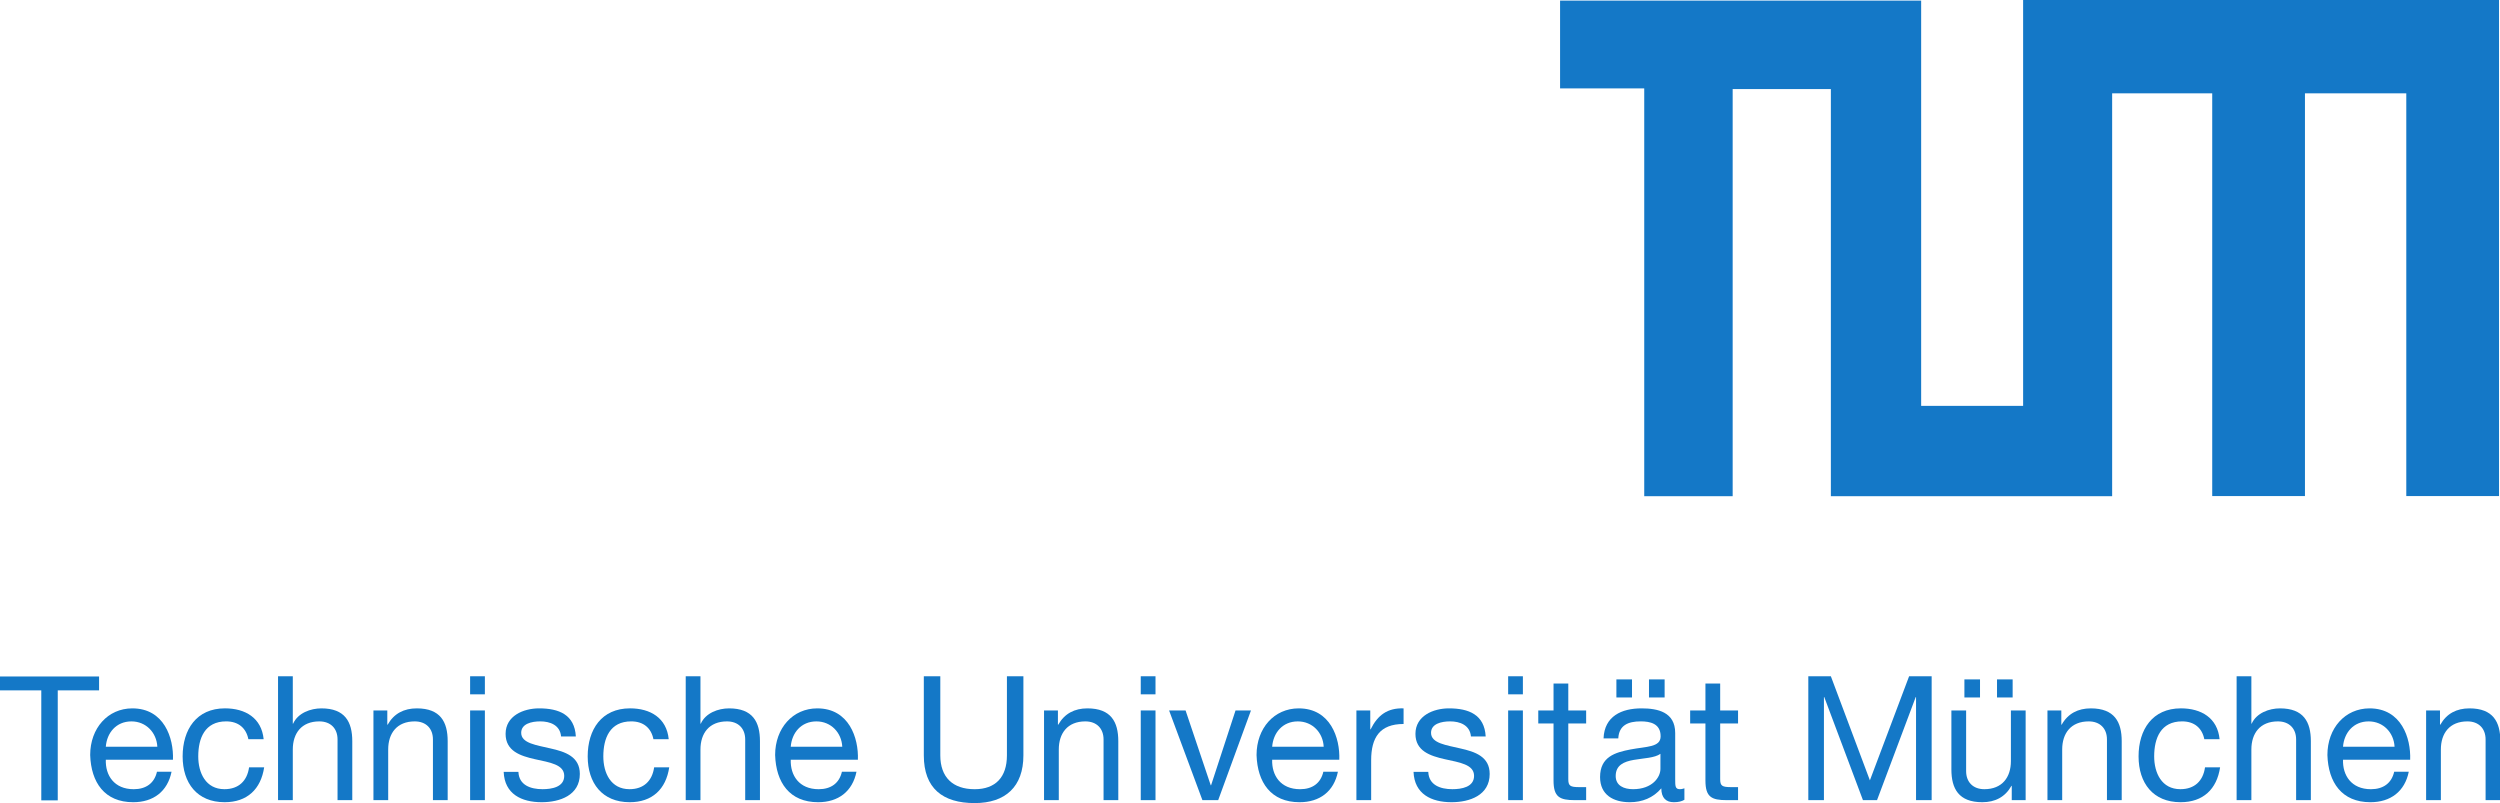<?xml version="1.0" encoding="UTF-8" standalone="no"?>
<!-- Created with Inkscape (http://www.inkscape.org/) -->

<svg
   xmlns:dc="http://purl.org/dc/elements/1.1/"
   xmlns:cc="http://creativecommons.org/ns#"
   xmlns:rdf="http://www.w3.org/1999/02/22-rdf-syntax-ns#"
   xmlns:svg="http://www.w3.org/2000/svg"
   xmlns="http://www.w3.org/2000/svg"
   xmlns:sodipodi="http://sodipodi.sourceforge.net/DTD/sodipodi-0.dtd"
   xmlns:inkscape="http://www.inkscape.org/namespaces/inkscape"
   id="svg3004"
   version="1.1"
   inkscape:version="0.48.4 r9939"
   width="1026.347"
   height="329.784"
   xml:space="preserve"
   sodipodi:docname="TUMLogo.svg"><defs
     id="defs3008"><clipPath
       clipPathUnits="userSpaceOnUse"
       id="clipPath3026"><path
         d="M 0,595 842,595 842,0 0,0 0,595 z"
         id="path3028"
         inkscape:connector-curvature="0" /></clipPath></defs><sodipodi:namedview
     pagecolor="#ffffff"
     bordercolor="#666666"
     borderopacity="1"
     objecttolerance="10"
     gridtolerance="10"
     guidetolerance="10"
     inkscape:pageopacity="0"
     inkscape:pageshadow="2"
     inkscape:window-width="1600"
     inkscape:window-height="876"
     id="namedview3006"
     showgrid="false"
     inkscape:snap-bbox="true"
     inkscape:zoom="0.98016807"
     inkscape:cx="505.70852"
     inkscape:cy="-36.440237"
     inkscape:window-x="0"
     inkscape:window-y="24"
     inkscape:window-maximized="1"
     inkscape:current-layer="g3012"
     borderlayer="true"
     fit-margin-top="0"
     fit-margin-left="0"
     fit-margin-right="0"
     fit-margin-bottom="0" /><g
     id="g3012"
     inkscape:groupmode="layer"
     inkscape:label="TUMLogo"
     transform="matrix(1.25,0,0,-1.25,-20.541,738.099)"><g
       id="g3014"
       transform="matrix(5.749,0,0,5.749,556.451,561.436)"><path
         d="m 0,0 0,-23.294 5.052,0 0,23.259 5.61,0 0,-23.259 16.069,0 0,23.014 5.717,0 0,-23.009 5.298,0 0,23.009 5.789,0 0,-23.009 5.298,0 0,28.341 -27.188,0 0,-23.188 -5.825,0 0,23.153 -20.628,0 L -4.808,0 0,0 z"
         style="fill:#1478c7;fill-opacity:1;fill-rule:nonzero;stroke:none"
         id="path3016"
         inkscape:connector-curvature="0" /></g><g
       id="g3018"
       transform="matrix(5.749,0,0,5.749,29.995,363.743)"><path
         d="m 0,0 -2.359,0 0,0.793 5.66,0 0,-0.793 -2.361,0 0,-6.284 -0.94,0 L 0,0 z"
         style="fill:#1478c7;fill-opacity:1;fill-rule:nonzero;stroke:none"
         id="path3020"
         inkscape:connector-curvature="0" /></g><g
       id="g3022"
       transform="matrix(5.749,0,0,5.749,-2062.785,-1443.351)"><g
         id="g3024"
         clip-path="url(#clipPath3026)"><g
           id="g3030"
           transform="translate(370.654,311.112)"><path
             d="M 0,0 C -0.04,0.804 -0.645,1.447 -1.478,1.447 -2.358,1.447 -2.885,0.784 -2.943,0 L 0,0 z m 0.813,-1.427 c -0.229,-1.13 -1.041,-1.743 -2.191,-1.743 -1.635,0 -2.407,1.129 -2.458,2.695 0,1.537 1.012,2.666 2.408,2.666 1.815,0 2.369,-1.694 2.321,-2.933 l -3.836,0 c -0.031,-0.892 0.475,-1.685 1.595,-1.685 0.693,0 1.179,0.337 1.328,1 l 0.833,0 z"
             style="fill:#1478c7;fill-opacity:1;fill-rule:nonzero;stroke:none"
             id="path3032"
             inkscape:connector-curvature="0" /></g><g
           id="g3034"
           transform="translate(375.856,311.54)"><path
             d="m 0,0 c -0.129,0.644 -0.575,1.02 -1.269,1.02 -1.219,0 -1.595,-0.961 -1.595,-2.001 0,-0.943 0.426,-1.873 1.496,-1.873 0.813,0 1.299,0.475 1.407,1.248 l 0.862,0 c -0.188,-1.248 -0.97,-1.992 -2.259,-1.992 -1.567,0 -2.398,1.09 -2.398,2.617 0,1.535 0.793,2.745 2.417,2.745 1.16,0 2.092,-0.545 2.211,-1.764 L 0,0 z"
             style="fill:#1478c7;fill-opacity:1;fill-rule:nonzero;stroke:none"
             id="path3036"
             inkscape:connector-curvature="0" /></g><g
           id="g3038"
           transform="translate(377.55,315.137)"><path
             d="m 0,0 0.843,0 0,-2.706 0.019,0 c 0.278,0.614 1.001,0.872 1.616,0.872 1.347,0 1.763,-0.773 1.763,-1.873 l 0,-3.37 -0.842,0 0,3.469 c 0,0.625 -0.396,1.03 -1.041,1.03 -1.02,0 -1.515,-0.683 -1.515,-1.605 l 0,-2.894 L 0,-7.077 0,0 z"
             style="fill:#1478c7;fill-opacity:1;fill-rule:nonzero;stroke:none"
             id="path3040"
             inkscape:connector-curvature="0" /></g><g
           id="g3042"
           transform="translate(383,313.184)"><path
             d="m 0,0 0.792,0 0,-0.813 0.021,0 c 0.356,0.636 0.931,0.932 1.665,0.932 1.347,0 1.763,-0.773 1.763,-1.873 l 0,-3.37 -0.842,0 0,3.469 c 0,0.625 -0.396,1.03 -1.041,1.03 -1.02,0 -1.515,-0.683 -1.515,-1.604 l 0,-2.895 L 0,-5.124 0,0 z"
             style="fill:#1478c7;fill-opacity:1;fill-rule:nonzero;stroke:none"
             id="path3044"
             inkscape:connector-curvature="0" /></g><path
           d="m 388.523,313.184 0.843,0 0,-5.124 -0.843,0 0,5.124 z m 0.843,0.921 -0.843,0 0,1.032 0.843,0 0,-1.032 z"
           style="fill:#1478c7;fill-opacity:1;fill-rule:nonzero;stroke:none"
           id="path3046"
           inkscape:connector-curvature="0" /><g
           id="g3048"
           transform="translate(391.282,309.676)"><path
             d="m 0,0 c 0.031,-0.753 0.685,-0.99 1.378,-0.99 0.525,0 1.239,0.118 1.239,0.762 0,0.654 -0.832,0.764 -1.675,0.952 -0.833,0.188 -1.674,0.465 -1.674,1.447 0,1.03 1.02,1.456 1.912,1.456 1.13,0 2.032,-0.356 2.101,-1.606 l -0.843,0 C 2.379,2.675 1.805,2.884 1.25,2.884 0.744,2.884 0.159,2.745 0.159,2.229 0.159,1.626 1.051,1.526 1.834,1.338 2.677,1.149 3.509,0.872 3.509,-0.119 c 0,-1.218 -1.139,-1.615 -2.181,-1.615 -1.149,0 -2.12,0.466 -2.17,1.734 L 0,0 z"
             style="fill:#1478c7;fill-opacity:1;fill-rule:nonzero;stroke:none"
             id="path3050"
             inkscape:connector-curvature="0" /></g><g
           id="g3052"
           transform="translate(398.996,311.54)"><path
             d="m 0,0 c -0.128,0.644 -0.574,1.02 -1.269,1.02 -1.218,0 -1.594,-0.961 -1.594,-2.001 0,-0.943 0.425,-1.873 1.496,-1.873 0.812,0 1.298,0.475 1.407,1.248 l 0.862,0 c -0.188,-1.248 -0.971,-1.992 -2.259,-1.992 -1.567,0 -2.399,1.09 -2.399,2.617 0,1.535 0.793,2.745 2.418,2.745 1.159,0 2.091,-0.545 2.211,-1.764 L 0,0 z"
             style="fill:#1478c7;fill-opacity:1;fill-rule:nonzero;stroke:none"
             id="path3054"
             inkscape:connector-curvature="0" /></g><g
           id="g3056"
           transform="translate(400.84,315.137)"><path
             d="m 0,0 0.842,0 0,-2.706 0.02,0 c 0.278,0.614 1,0.872 1.616,0.872 1.347,0 1.763,-0.773 1.763,-1.873 l 0,-3.37 -0.843,0 0,3.469 c 0,0.625 -0.396,1.03 -1.04,1.03 -1.021,0 -1.516,-0.683 -1.516,-1.605 l 0,-2.894 L 0,-7.077 0,0 z"
             style="fill:#1478c7;fill-opacity:1;fill-rule:nonzero;stroke:none"
             id="path3058"
             inkscape:connector-curvature="0" /></g><g
           id="g3060"
           transform="translate(409.783,311.112)"><path
             d="M 0,0 C -0.038,0.804 -0.644,1.447 -1.476,1.447 -2.358,1.447 -2.883,0.784 -2.943,0 L 0,0 z m 0.813,-1.427 c -0.228,-1.13 -1.041,-1.743 -2.19,-1.743 -1.635,0 -2.408,1.129 -2.458,2.695 0,1.537 1.012,2.666 2.408,2.666 1.814,0 2.368,-1.694 2.32,-2.933 l -3.836,0 c -0.03,-0.892 0.476,-1.685 1.595,-1.685 0.695,0 1.18,0.337 1.329,1 l 0.832,0 z"
             style="fill:#1478c7;fill-opacity:1;fill-rule:nonzero;stroke:none"
             id="path3062"
             inkscape:connector-curvature="0" /></g><g
           id="g3064"
           transform="translate(420.131,310.617)"><path
             d="m 0,0 c 0,-1.784 -1.021,-2.725 -2.785,-2.725 -1.824,0 -2.904,0.843 -2.904,2.725 l 0,4.52 0.942,0 0,-4.52 c 0,-1.249 0.713,-1.932 1.962,-1.932 1.189,0 1.844,0.683 1.844,1.932 l 0,4.52 L 0,4.52 0,0 z"
             style="fill:#1478c7;fill-opacity:1;fill-rule:nonzero;stroke:none"
             id="path3066"
             inkscape:connector-curvature="0" /></g><g
           id="g3068"
           transform="translate(421.31,313.184)"><path
             d="m 0,0 0.793,0 0,-0.813 0.02,0 c 0.357,0.636 0.932,0.932 1.666,0.932 1.347,0 1.763,-0.773 1.763,-1.873 l 0,-3.37 -0.842,0 0,3.469 c 0,0.625 -0.396,1.03 -1.041,1.03 -1.021,0 -1.516,-0.683 -1.516,-1.604 l 0,-2.895 L 0,-5.124 0,0 z"
             style="fill:#1478c7;fill-opacity:1;fill-rule:nonzero;stroke:none"
             id="path3070"
             inkscape:connector-curvature="0" /></g><path
           d="m 426.835,313.184 0.843,0 0,-5.124 -0.843,0 0,5.124 z m 0.843,0.921 -0.843,0 0,1.032 0.843,0 0,-1.032 z"
           style="fill:#1478c7;fill-opacity:1;fill-rule:nonzero;stroke:none"
           id="path3072"
           inkscape:connector-curvature="0" /><g
           id="g3074"
           transform="translate(431.259,308.06)"><path
             d="m 0,0 -0.901,0 -1.904,5.124 0.942,0 1.437,-4.272 0.021,0 1.396,4.272 0.882,0 L 0,0 z"
             style="fill:#1478c7;fill-opacity:1;fill-rule:nonzero;stroke:none"
             id="path3076"
             inkscape:connector-curvature="0" /></g><g
           id="g3078"
           transform="translate(437.286,311.112)"><path
             d="M 0,0 C -0.038,0.804 -0.644,1.447 -1.477,1.447 -2.358,1.447 -2.883,0.784 -2.943,0 L 0,0 z m 0.813,-1.427 c -0.228,-1.13 -1.041,-1.743 -2.19,-1.743 -1.635,0 -2.409,1.129 -2.458,2.695 0,1.537 1.011,2.666 2.408,2.666 1.814,0 2.368,-1.694 2.319,-2.933 l -3.835,0 c -0.03,-0.892 0.475,-1.685 1.596,-1.685 0.694,0 1.179,0.337 1.328,1 l 0.832,0 z"
             style="fill:#1478c7;fill-opacity:1;fill-rule:nonzero;stroke:none"
             id="path3080"
             inkscape:connector-curvature="0" /></g><g
           id="g3082"
           transform="translate(439.155,313.184)"><path
             d="m 0,0 0.792,0 0,-1.08 0.02,0 c 0.407,0.823 0.971,1.228 1.883,1.199 l 0,-0.892 c -1.357,0 -1.852,-0.773 -1.852,-2.072 l 0,-2.279 L 0,-5.124 0,0 z"
             style="fill:#1478c7;fill-opacity:1;fill-rule:nonzero;stroke:none"
             id="path3084"
             inkscape:connector-curvature="0" /></g><g
           id="g3086"
           transform="translate(443.261,309.676)"><path
             d="m 0,0 c 0.03,-0.753 0.685,-0.99 1.377,-0.99 0.526,0 1.239,0.118 1.239,0.762 0,0.654 -0.832,0.764 -1.675,0.952 -0.832,0.188 -1.674,0.465 -1.674,1.447 0,1.03 1.02,1.456 1.913,1.456 1.13,0 2.031,-0.356 2.1,-1.606 l -0.842,0 C 2.379,2.675 1.804,2.884 1.249,2.884 0.743,2.884 0.158,2.745 0.158,2.229 0.158,1.626 1.05,1.526 1.833,1.338 2.676,1.149 3.508,0.872 3.508,-0.119 c 0,-1.218 -1.14,-1.615 -2.18,-1.615 -1.149,0 -2.121,0.466 -2.17,1.734 L 0,0 z"
             style="fill:#1478c7;fill-opacity:1;fill-rule:nonzero;stroke:none"
             id="path3088"
             inkscape:connector-curvature="0" /></g><path
           d="m 447.824,313.184 0.842,0 0,-5.124 -0.842,0 0,5.124 z m 0.842,0.921 -0.842,0 0,1.032 0.842,0 0,-1.032 z"
           style="fill:#1478c7;fill-opacity:1;fill-rule:nonzero;stroke:none"
           id="path3090"
           inkscape:connector-curvature="0" /><g
           id="g3092"
           transform="translate(451.26,313.184)"><path
             d="m 0,0 1.02,0 0,-0.744 -1.02,0 0,-3.181 C 0,-4.311 0.108,-4.38 0.634,-4.38 l 0.386,0 0,-0.744 -0.644,0 c -0.872,0 -1.219,0.179 -1.219,1.121 l 0,3.259 -0.872,0 0,0.744 0.872,0 0,1.537 L 0,1.537 0,0 z"
             style="fill:#1478c7;fill-opacity:1;fill-rule:nonzero;stroke:none"
             id="path3094"
             inkscape:connector-curvature="0" /></g><path
           d="m 455.87,314.958 0.893,0 0,-1.031 -0.893,0 0,1.031 z m -1.862,0 0.892,0 0,-1.031 -0.892,0 0,1.031 z m 2.516,-4.251 c -0.327,-0.238 -0.961,-0.249 -1.525,-0.348 -0.556,-0.098 -1.031,-0.296 -1.031,-0.921 0,-0.555 0.475,-0.752 0.991,-0.752 1.11,0 1.565,0.692 1.565,1.158 l 0,0.863 z m 1.369,-2.626 c -0.15,-0.09 -0.337,-0.139 -0.605,-0.139 -0.435,0 -0.714,0.238 -0.714,0.793 -0.466,-0.545 -1.09,-0.793 -1.803,-0.793 -0.932,0 -1.696,0.416 -1.696,1.436 0,1.16 0.863,1.407 1.736,1.577 0.93,0.177 1.724,0.119 1.724,0.753 0,0.732 -0.605,0.852 -1.139,0.852 -0.714,0 -1.24,-0.218 -1.28,-0.971 l -0.842,0 c 0.05,1.268 1.031,1.714 2.171,1.714 0.92,0 1.922,-0.208 1.922,-1.407 l 0,-2.637 c 0,-0.396 0,-0.573 0.268,-0.573 0.069,0 0.148,0.009 0.258,0.049 l 0,-0.654 z"
           style="fill:#1478c7;fill-opacity:1;fill-rule:nonzero;stroke:none"
           id="path3096"
           inkscape:connector-curvature="0" /><g
           id="g3098"
           transform="translate(459.937,313.184)"><path
             d="m 0,0 1.021,0 0,-0.744 -1.021,0 0,-3.181 C 0,-4.311 0.108,-4.38 0.635,-4.38 l 0.386,0 0,-0.744 -0.644,0 c -0.872,0 -1.219,0.179 -1.219,1.121 l 0,3.259 -0.873,0 0,0.744 0.873,0 0,1.537 L 0,1.537 0,0 z"
             style="fill:#1478c7;fill-opacity:1;fill-rule:nonzero;stroke:none"
             id="path3100"
             inkscape:connector-curvature="0" /></g><g
           id="g3102"
           transform="translate(464.972,315.137)"><path
             d="m 0,0 1.288,0 2.23,-5.947 2.24,5.947 1.288,0 0,-7.077 -0.892,0 0,5.888 -0.019,0 -2.21,-5.888 -0.804,0 -2.21,5.888 -0.019,0 0,-5.888 L 0,-7.077 0,0 z"
             style="fill:#1478c7;fill-opacity:1;fill-rule:nonzero;stroke:none"
             id="path3104"
             inkscape:connector-curvature="0" /></g><path
           d="m 475.752,314.958 0.893,0 0,-1.031 -0.893,0 0,1.031 z m -1.863,0 0.892,0 0,-1.031 -0.892,0 0,1.031 z m 3.499,-6.897 -0.794,0 0,0.813 -0.02,0 c -0.356,-0.635 -0.931,-0.932 -1.664,-0.932 -1.348,0 -1.764,0.773 -1.764,1.873 l 0,3.369 0.842,0 0,-3.468 c 0,-0.625 0.397,-1.03 1.04,-1.03 1.022,0 1.518,0.683 1.518,1.604 l 0,2.894 0.842,0 0,-5.123 z"
           style="fill:#1478c7;fill-opacity:1;fill-rule:nonzero;stroke:none"
           id="path3106"
           inkscape:connector-curvature="0" /><g
           id="g3108"
           transform="translate(478.634,313.184)"><path
             d="m 0,0 0.792,0 0,-0.813 0.02,0 c 0.358,0.636 0.932,0.932 1.665,0.932 1.348,0 1.765,-0.773 1.765,-1.873 l 0,-3.37 -0.843,0 0,3.469 c 0,0.625 -0.396,1.03 -1.042,1.03 -1.019,0 -1.515,-0.683 -1.515,-1.604 l 0,-2.895 L 0,-5.124 0,0 z"
             style="fill:#1478c7;fill-opacity:1;fill-rule:nonzero;stroke:none"
             id="path3110"
             inkscape:connector-curvature="0" /></g><g
           id="g3112"
           transform="translate(487.596,311.54)"><path
             d="m 0,0 c -0.129,0.644 -0.575,1.02 -1.269,1.02 -1.219,0 -1.596,-0.961 -1.596,-2.001 0,-0.943 0.427,-1.873 1.497,-1.873 0.812,0 1.3,0.475 1.407,1.248 l 0.862,0 c -0.188,-1.248 -0.969,-1.992 -2.259,-1.992 -1.566,0 -2.399,1.09 -2.399,2.617 0,1.535 0.794,2.745 2.419,2.745 1.159,0 2.092,-0.545 2.21,-1.764 L 0,0 z"
             style="fill:#1478c7;fill-opacity:1;fill-rule:nonzero;stroke:none"
             id="path3114"
             inkscape:connector-curvature="0" /></g><g
           id="g3116"
           transform="translate(489.44,315.137)"><path
             d="m 0,0 0.843,0 0,-2.706 0.018,0 c 0.279,0.614 1.001,0.872 1.616,0.872 1.347,0 1.764,-0.773 1.764,-1.873 l 0,-3.37 -0.842,0 0,3.469 c 0,0.625 -0.396,1.03 -1.041,1.03 -1.021,0 -1.515,-0.683 -1.515,-1.605 l 0,-2.894 L 0,-7.077 0,0 z"
             style="fill:#1478c7;fill-opacity:1;fill-rule:nonzero;stroke:none"
             id="path3118"
             inkscape:connector-curvature="0" /></g><g
           id="g3120"
           transform="translate(498.463,311.112)"><path
             d="M 0,0 C -0.04,0.804 -0.644,1.447 -1.478,1.447 -2.359,1.447 -2.884,0.784 -2.944,0 L 0,0 z m 0.813,-1.427 c -0.229,-1.13 -1.042,-1.743 -2.192,-1.743 -1.634,0 -2.408,1.129 -2.457,2.695 0,1.537 1.011,2.666 2.409,2.666 1.814,0 2.367,-1.694 2.319,-2.933 l -3.836,0 c -0.029,-0.892 0.475,-1.685 1.595,-1.685 0.694,0 1.181,0.337 1.328,1 l 0.834,0 z"
             style="fill:#1478c7;fill-opacity:1;fill-rule:nonzero;stroke:none"
             id="path3122"
             inkscape:connector-curvature="0" /></g><g
           id="g3124"
           transform="translate(500.266,313.184)"><path
             d="m 0,0 0.793,0 0,-0.813 0.02,0 c 0.357,0.636 0.93,0.932 1.665,0.932 1.348,0 1.763,-0.773 1.763,-1.873 l 0,-3.37 -0.843,0 0,3.469 c 0,0.625 -0.395,1.03 -1.039,1.03 -1.021,0 -1.516,-0.683 -1.516,-1.604 l 0,-2.895 L 0,-5.124 0,0 z"
             style="fill:#1478c7;fill-opacity:1;fill-rule:nonzero;stroke:none"
             id="path3126"
             inkscape:connector-curvature="0" /></g></g></g></g></svg>